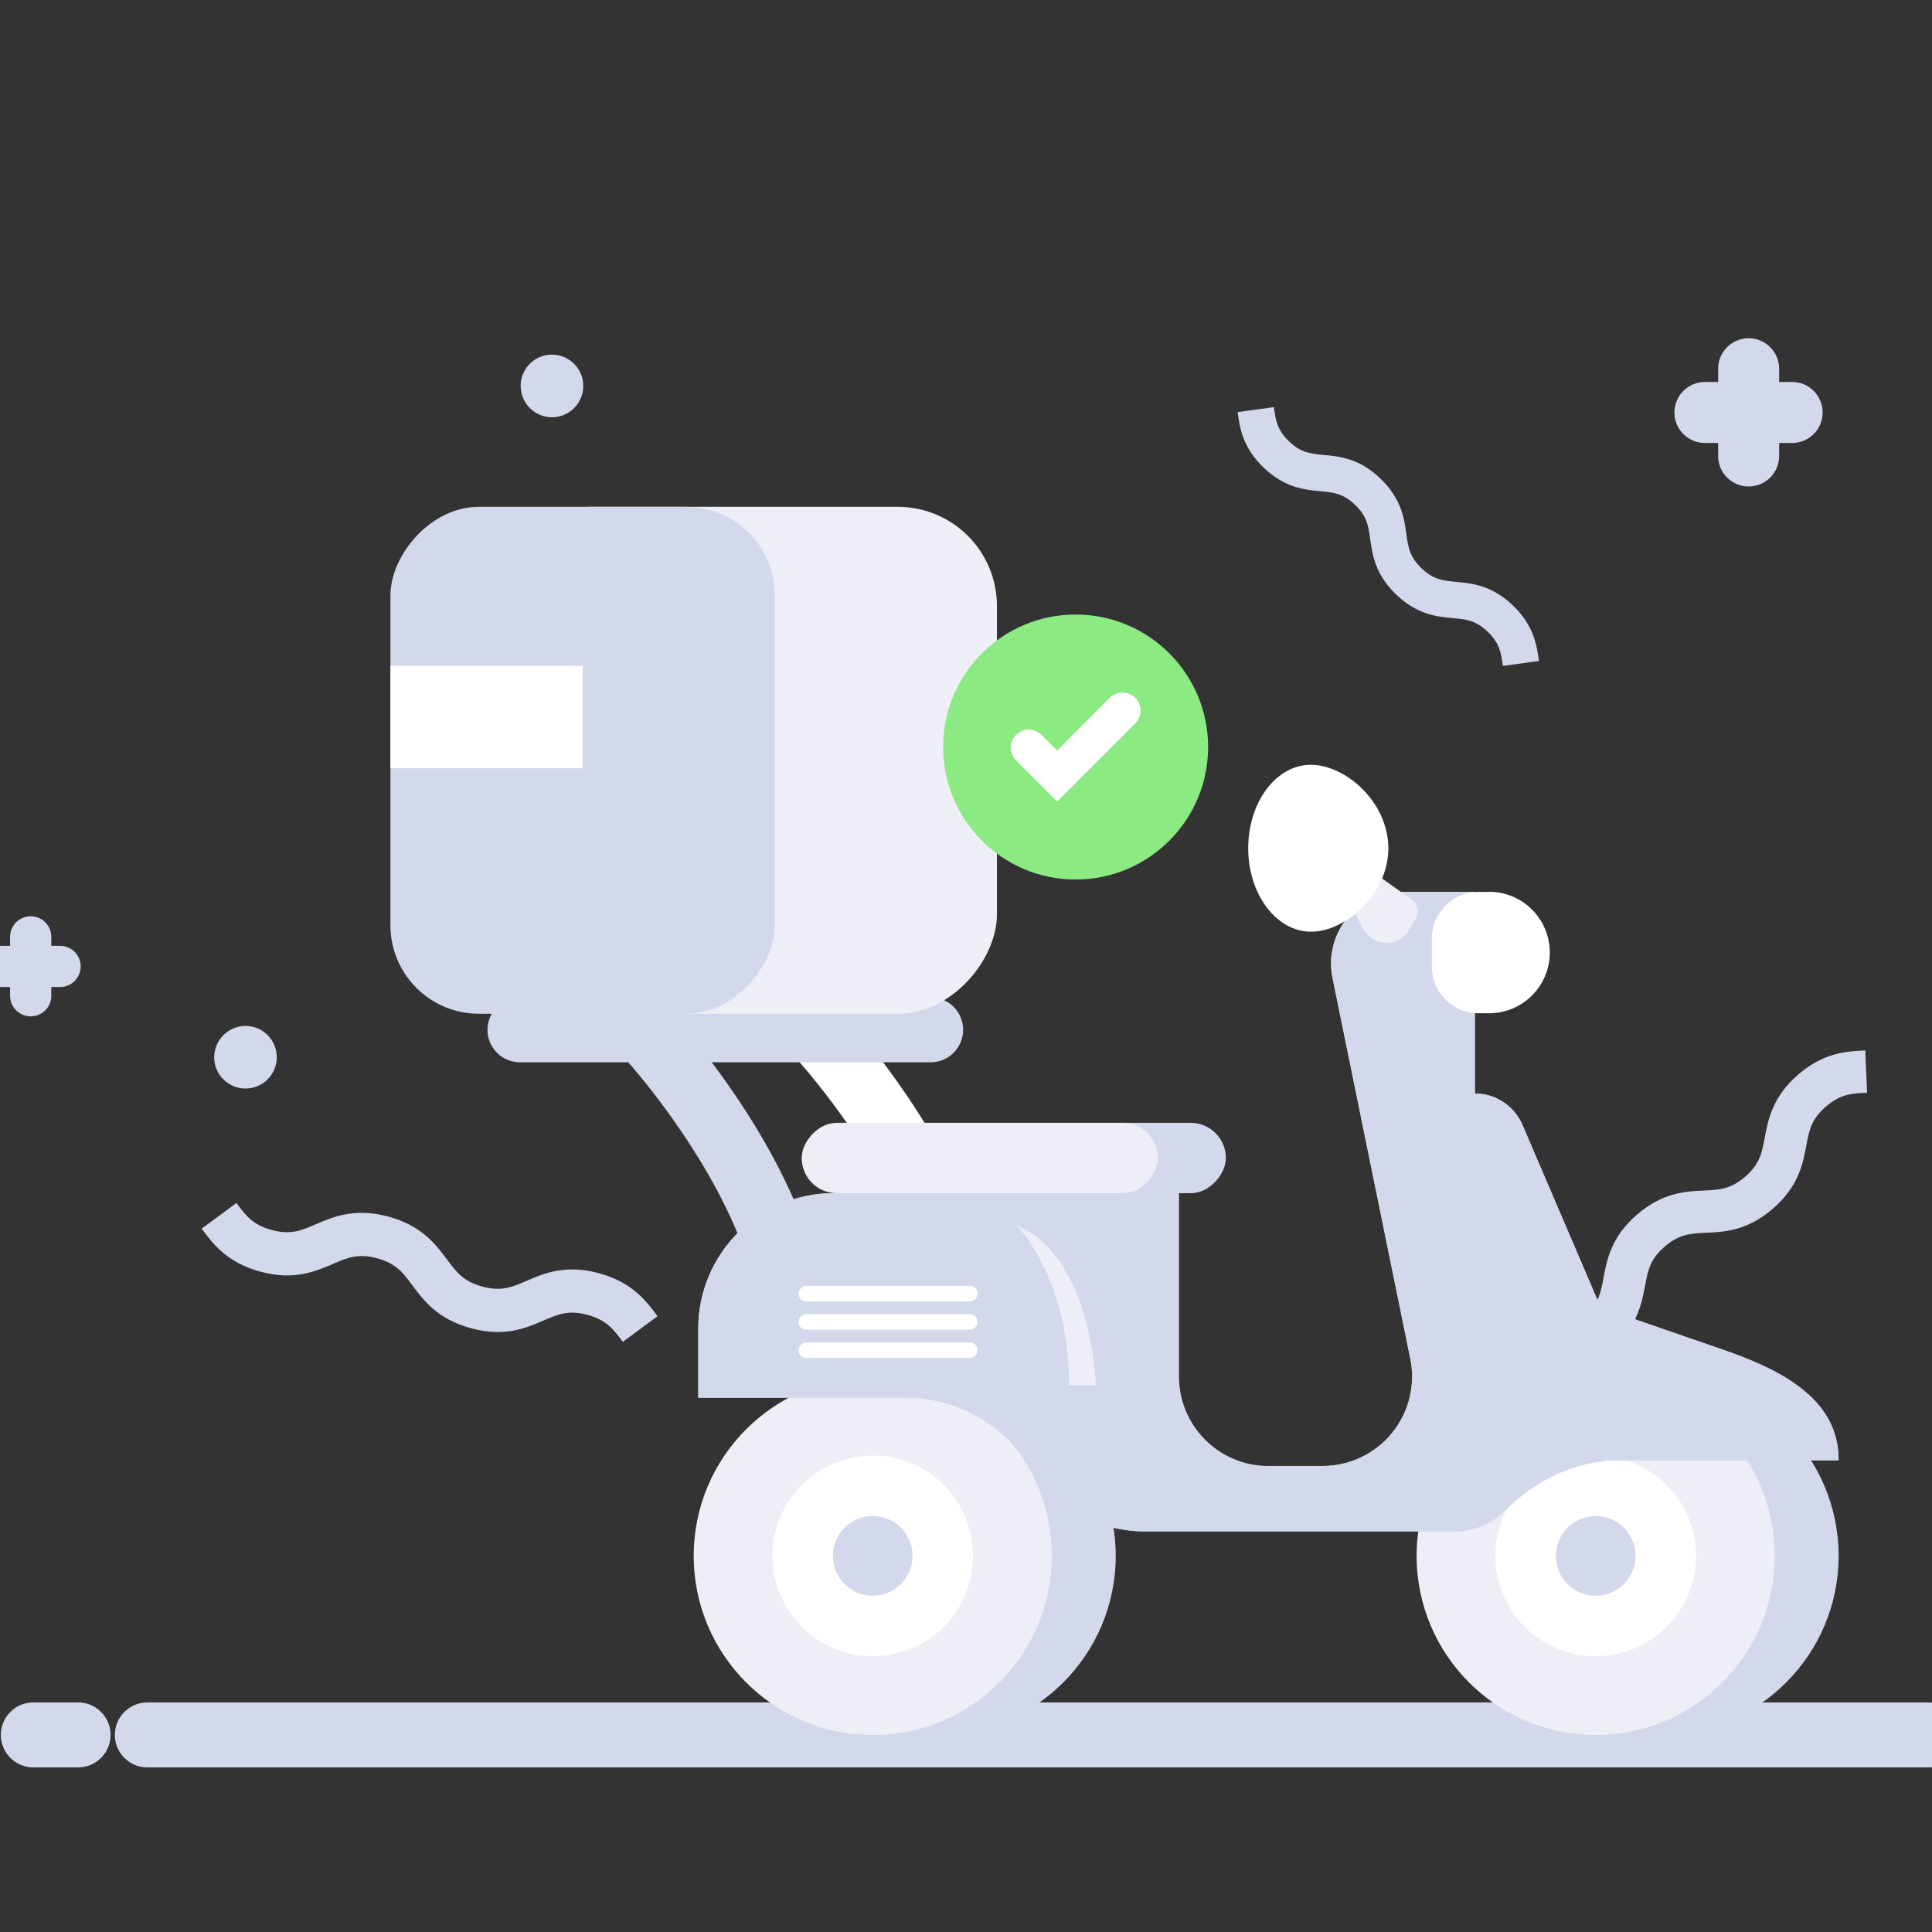 <?xml version="1.0" encoding="UTF-8"?>
<svg width="240px" height="240px" viewBox="0 0 240 240" version="1.1" xmlns="http://www.w3.org/2000/svg" xmlns:xlink="http://www.w3.org/1999/xlink">
    <rect x="0" y="0" width="240" height="240" fill="#333333" stroke="none"/>
    <!-- Generator: Sketch 63.1 (92452) - https://sketch.com -->
    <title>On the Way</title>
    <desc>Created with Sketch.</desc>
    <g id="Symbols" stroke="none" stroke-width="1" fill="none" fill-rule="evenodd">
        <g id="Atoms/Artwork/Beep/On-the-Way">
            <g id="On-the-Way">
                <g id="Beep-delivery-success" transform="translate(120, 129.929) scale(-1, 1) translate(-120, -129.929) translate(0, 44)">
                    <line x1="0.481" y1="171.517" x2="221.697" y2="171.517" id="Path" stroke="#D3D9EB" stroke-width="8.07" stroke-linecap="round" stroke-linejoin="round"></line>
                    <line x1="230.3" y1="171.517" x2="235.861" y2="171.517" id="Path" stroke="#D3D9EB" stroke-width="8.07" stroke-linecap="round" stroke-linejoin="round"></line>
                    <circle id="Oval" fill="#D3D9EB" fill-rule="nonzero" cx="33.841" cy="149.276" r="22.241"></circle>
                    <circle id="Oval" fill="#EEEFF6" fill-rule="nonzero" cx="41.782" cy="149.276" r="22.241"></circle>
                    <circle id="Oval" fill="#FFFFFF" fill-rule="nonzero" cx="41.782" cy="149.276" r="12.461"></circle>
                    <circle id="Oval" fill="#D3D9EB" fill-rule="nonzero" cx="41.782" cy="149.276" r="4.95"></circle>
                    <circle id="Oval" fill="#D3D9EB" fill-rule="nonzero" cx="123.643" cy="149.276" r="22.241"></circle>
                    <circle id="Oval" fill="#EEEFF6" fill-rule="nonzero" cx="131.584" cy="149.276" r="22.241"></circle>
                    <circle id="Oval" fill="#FFFFFF" fill-rule="nonzero" cx="131.584" cy="149.276" r="12.461"></circle>
                    <circle id="Oval" fill="#D3D9EB" fill-rule="nonzero" cx="131.584" cy="149.276" r="4.95"></circle>
                    <path d="M138.228,84.631 C138.228,84.631 126.965,96.807 122.195,110.756" id="Path" stroke="#FFFFFF" stroke-width="8.07" stroke-linecap="round" stroke-linejoin="round"></path>
                    <path d="M11.599,137.406 L50.435,137.406 C50.434,139.747 51.363,141.993 53.018,143.649 C54.672,145.304 56.917,146.235 59.258,146.235 L97.839,146.235 C102.24,146.235 106.46,144.486 109.571,141.374 C112.682,138.262 114.43,134.041 114.428,129.64 L153.264,129.64 L153.264,121.037 C153.264,116.575 151.493,112.295 148.338,109.14 C145.182,105.986 140.901,104.214 136.439,104.217 L93.54,104.217 L93.54,126.995 C93.54,133.132 88.564,138.108 82.427,138.108 L75.698,138.108 C72.358,138.108 69.195,136.607 67.085,134.019 C64.974,131.431 64.138,128.031 64.81,124.76 L74.475,77.456 C75.108,74.349 74.039,71.14 71.669,69.034 L71.669,69.034 C70.044,67.586 67.944,66.786 65.767,66.784 L56.788,66.784 L56.788,91.836 L56.788,91.836 C54.218,91.836 51.895,93.367 50.881,95.729 L41.161,118.412 L25.017,123.993 C18.308,126.373 11.599,130.006 11.599,137.406 Z" id="Path" fill="#D3D9EB" fill-rule="nonzero"></path>
                    <path d="M153.254,121.037 C153.254,116.577 151.485,112.298 148.331,109.144 C145.177,105.989 140.9,104.217 136.439,104.217 L100.83,104.217 L100.83,127.957 C100.833,133.561 96.293,138.107 90.689,138.113 L75.708,138.113 C72.365,138.117 69.199,136.616 67.085,134.026 C64.972,131.437 64.136,128.034 64.81,124.76 L74.475,77.451 C75.107,74.346 74.038,71.139 71.669,69.034 L71.669,69.034 C70.044,67.586 67.944,66.786 65.767,66.784 L56.788,66.784 L56.788,91.836 L56.788,91.836 C54.218,91.836 51.895,93.367 50.881,95.729 L41.161,118.412 L25.017,123.993 C17.912,126.814 11.599,130.006 11.599,137.406 L38.811,137.406 C44.212,137.406 49.203,139.831 53.02,143.649 C54.673,145.306 56.918,146.236 59.258,146.235 L97.839,146.235 C103.614,146.227 108.97,143.217 111.978,138.288 C115.35,132.871 121.29,129.59 127.671,129.62 L153.254,129.62 L153.254,121.037 Z" id="Path" fill="#D3D9EB" fill-rule="nonzero"></path>
                    <rect id="Rectangle" fill="#D3D9EB" fill-rule="nonzero" x="87.718" y="95.484" width="52.033" height="8.738" rx="4.369"></rect>
                    <rect id="Rectangle" fill="#FFFFFF" fill-rule="nonzero" x="118.552" y="122.756" width="22.256" height="1.944" rx="0.972"></rect>
                    <rect id="Rectangle" fill="#FFFFFF" fill-rule="nonzero" x="118.552" y="119.243" width="22.256" height="1.944" rx="0.972"></rect>
                    <rect id="Rectangle" fill="#FFFFFF" fill-rule="nonzero" x="118.552" y="115.731" width="22.256" height="1.944" rx="0.972"></rect>
                    <line x1="124.394" y1="83.925" x2="175.405" y2="83.925" id="Path" stroke="#D3D9EB" stroke-width="8.07" stroke-linecap="round" stroke-linejoin="round"></line>
                    <path d="M159.517,84.631 C159.517,84.631 148.254,96.807 143.484,110.756" id="Path" stroke="#D3D9EB" stroke-width="8.07" stroke-linecap="round" stroke-linejoin="round"></path>
                    <rect id="Rectangle" fill="#EEEFF6" fill-rule="nonzero" x="96.165" y="95.484" width="44.247" height="8.738" rx="4.369"></rect>
                    <rect id="Rectangle" fill="#D3D9EB" fill-rule="nonzero" x="100.534" y="104.222" width="35.068" height="1.854"></rect>
                    <path d="M55,66.799 L56.322,66.799 C57.86,66.793 59.337,67.399 60.427,68.484 C61.517,69.569 62.129,71.043 62.129,72.581 L62.129,76.089 C62.129,79.282 59.541,81.871 56.347,81.871 L55.025,81.871 C50.857,81.871 47.479,78.492 47.479,74.325 L47.479,74.325 C47.479,72.324 48.274,70.404 49.689,68.989 C51.104,67.574 53.023,66.779 55.025,66.779 L55,66.799 Z" id="Path" fill="#FFFFFF" fill-rule="nonzero"></path>
                    <path d="M64.635,67.741 L72.095,62.455 L74.154,64.635 L70.692,71.329 C70.138,72.398 69.044,73.08 67.84,73.107 C66.636,73.134 65.512,72.502 64.91,71.459 L64.134,70.081 C63.673,69.288 63.89,68.275 64.635,67.741 Z" id="Path" fill="#EEEFF6" fill-rule="nonzero"></path>
                    <path d="M84.942,61.373 C84.942,67.1 81.435,71.739 77.146,71.739 C72.857,71.739 67.536,67.1 67.536,61.373 C67.536,55.646 72.842,51.006 77.161,51.006 C81.48,51.006 84.942,55.651 84.942,61.373 Z" id="Path" fill="#FFFFFF" fill-rule="nonzero"></path>
                    <path d="M107.183,128.052 L103.871,128.052 C103.871,128.052 104.262,112.164 113.732,108.195 C113.737,108.195 107.183,114.679 107.183,128.052 Z" id="Path" fill="#EEEFF6" fill-rule="nonzero"></path>
                    <rect id="Rectangle" fill="#EEEFF6" fill-rule="nonzero" x="116.157" y="18.959" width="63.046" height="62.971" rx="12.32"></rect>
                    <rect id="Rectangle" fill="#D3D9EB" fill-rule="nonzero" x="143.749" y="18.959" width="47.749" height="62.971" rx="10.99"></rect>
                    <rect id="Rectangle" fill="#FFFFFF" fill-rule="nonzero" x="167.624" y="38.721" width="23.875" height="12.711"></rect>
                    <path d="M86.26,7.19 L84.025,6.869 L86.26,7.19 C85.989,9.134 85.648,11.574 83.023,14.089 C80.397,16.605 77.942,16.835 76.008,17.015 C74.355,17.171 73.162,17.281 71.674,18.709 C70.186,20.137 70.016,21.319 69.79,22.958 C69.525,24.902 69.179,27.337 66.559,29.857 C63.938,32.377 61.478,32.603 59.519,32.783 C57.866,32.934 56.673,33.049 55.19,34.477 C53.707,35.905 53.532,37.082 53.306,38.721 L48.827,38.109 C49.097,36.165 49.438,33.725 52.063,31.21 C54.689,28.695 57.144,28.464 59.078,28.284 C60.732,28.129 61.929,28.018 63.412,26.59 C64.895,25.162 65.071,23.98 65.296,22.342 C65.562,20.397 65.907,17.962 68.528,15.442 C71.148,12.922 73.608,12.696 75.542,12.516 C77.196,12.366 78.388,12.251 79.871,10.828 C81.354,9.405 81.53,8.217 81.755,6.579 L86.26,7.19 Z" id="Path" fill="#D3D9EB" fill-rule="nonzero"></path>
                    <path d="M213.395,87.332 C213.395,89.479 211.654,91.22 209.506,91.22 C207.359,91.22 205.618,89.479 205.618,87.332 C205.618,85.185 207.359,83.444 209.506,83.444 C211.648,83.458 213.381,85.19 213.395,87.332 L213.395,87.332 Z" id="Path" fill="#D3D9EB" fill-rule="nonzero"></path>
                    <path d="M175.32,3.943 C175.32,6.091 173.579,7.831 171.432,7.831 C169.285,7.831 167.544,6.091 167.544,3.943 C167.544,1.796 169.285,0.055 171.432,0.055 C172.465,0.05 173.457,0.458 174.187,1.188 C174.918,1.918 175.326,2.91 175.32,3.943 L175.32,3.943 Z" id="Path" fill="#D3D9EB" fill-rule="nonzero"></path>
                    <path d="M48.125,126.544 L48.256,123.918 L48.125,126.544 C45.841,126.443 42.985,126.308 39.788,123.537 C36.591,120.767 36.075,117.951 35.639,115.701 C35.289,113.807 35.028,112.434 33.214,110.866 C31.4,109.298 30.018,109.228 28.094,109.142 C25.814,109.042 22.953,108.907 19.756,106.136 C16.559,103.365 16.033,100.549 15.613,98.3 C15.257,96.406 14.996,95.033 13.187,93.47 C11.379,91.906 9.986,91.826 8.062,91.741 L8.292,86.49 C10.577,86.595 13.433,86.731 16.63,89.496 C19.826,92.262 20.357,95.083 20.778,97.333 C21.134,99.232 21.39,100.6 23.203,102.168 C25.017,103.736 26.4,103.806 28.324,103.891 C30.604,103.992 33.465,104.127 36.661,106.898 C39.858,109.668 40.389,112.484 40.805,114.739 C41.161,116.633 41.421,118.006 43.23,119.574 C45.039,121.142 46.432,121.213 48.356,121.298 L48.125,126.544 Z" id="Path" fill="#D3D9EB" fill-rule="nonzero"></path>
                    <line x1="22.777" y1="1.809" x2="22.777" y2="12.641" id="Path" stroke="#D3D9EB" stroke-width="7.58" stroke-linecap="round" stroke-linejoin="round"></line>
                    <line x1="28.209" y1="7.24" x2="17.376" y2="7.24" id="Path" stroke="#D3D9EB" stroke-width="7.58" stroke-linecap="round" stroke-linejoin="round"></line>
                    <line x1="236.187" y1="72.381" x2="236.187" y2="79.696" id="Path" stroke="#D3D9EB" stroke-width="5.12" stroke-linecap="round" stroke-linejoin="round"></line>
                    <line x1="239.855" y1="76.053" x2="232.539" y2="76.053" id="Path" stroke="#D3D9EB" stroke-width="5.12" stroke-linecap="round" stroke-linejoin="round"></line>
                    <path d="M214.948,108.626 L212.803,107.023 L214.948,108.626 C213.56,110.5 211.816,112.845 207.653,113.972 C203.489,115.1 200.798,113.937 198.634,113.01 C196.825,112.229 195.517,111.668 193.157,112.309 C190.797,112.95 189.946,114.083 188.778,115.661 C187.39,117.53 185.647,119.875 181.478,121.002 C177.309,122.129 174.624,120.967 172.484,120.04 C170.676,119.263 169.368,118.697 167.013,119.339 C164.658,119.98 163.801,121.112 162.629,122.691 L158.32,119.504 C159.703,117.63 161.446,115.285 165.615,114.158 C169.784,113.03 172.469,114.193 174.609,115.12 C176.418,115.901 177.725,116.463 180.085,115.821 C182.445,115.18 183.297,114.048 184.464,112.469 C185.852,110.595 187.596,108.256 191.759,107.128 C195.923,106.001 198.614,107.163 200.778,108.085 C202.582,108.867 203.89,109.433 206.25,108.792 C208.61,108.15 209.461,107.018 210.629,105.44 L214.948,108.626 Z" id="Path" fill="#D3D9EB" fill-rule="nonzero"></path>
                    <circle id="Oval" fill="#8BEA81" fill-rule="nonzero" cx="106.382" cy="48.797" r="16.459"></circle>
                    <path d="M110.63,42.689 L104.082,49.238 L102.128,47.284 C101.709,46.864 101.142,46.629 100.549,46.629 C99.957,46.629 99.389,46.864 98.971,47.284 L98.971,47.284 C98.1,48.157 98.1,49.571 98.971,50.445 L100.92,52.399 L104.082,55.556 L107.243,52.399 L113.787,45.851 C114.208,45.432 114.444,44.863 114.444,44.27 C114.444,43.676 114.208,43.107 113.787,42.689 L113.787,42.689 C113.369,42.27 112.801,42.034 112.209,42.034 C111.617,42.034 111.049,42.27 110.63,42.689 Z" id="Path" fill="#FFFFFF" fill-rule="nonzero" transform="translate(106.381, 48.795) scale(-1, 1) translate(-106.381, -48.795) "></path>
                </g>
            </g>
        </g>
    </g>
</svg>